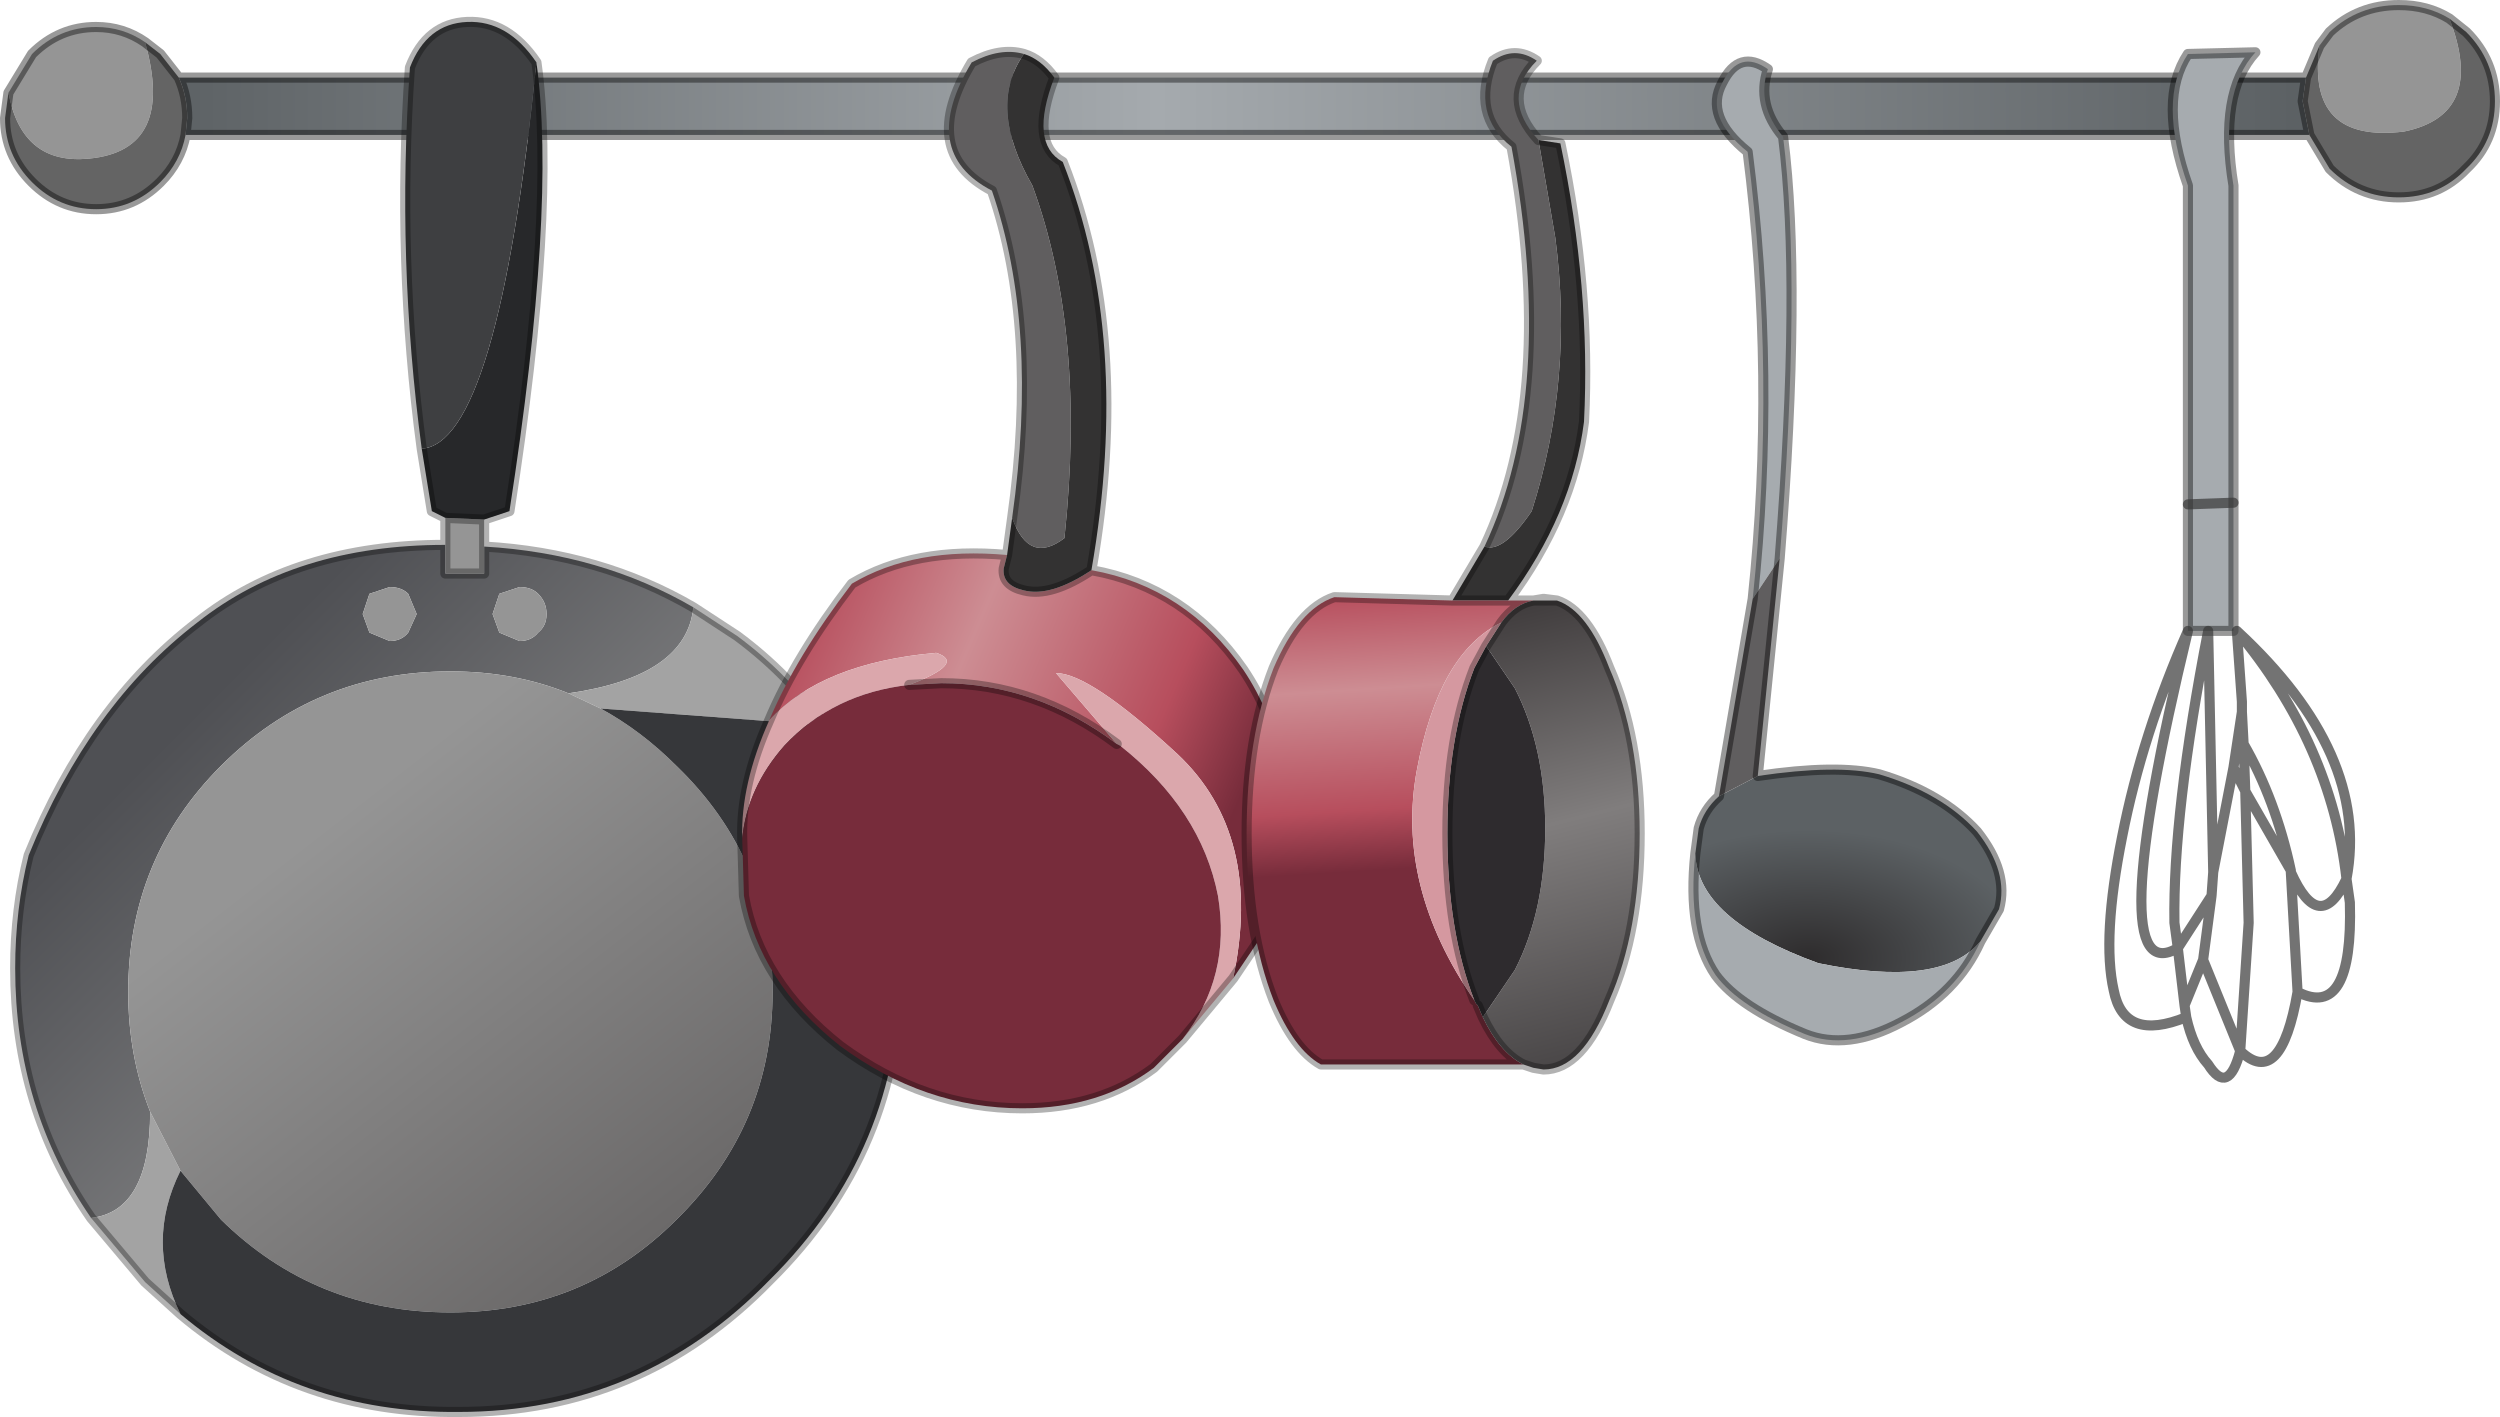 <?xml version="1.0" encoding="UTF-8" standalone="no"?>
<svg xmlns:xlink="http://www.w3.org/1999/xlink" height="42.0px" width="74.1px" xmlns="http://www.w3.org/2000/svg">
  <g transform="matrix(1.0, 0.0, 0.0, 1.0, 35.15, 0.15)">
    <use data-characterId="383" height="42.0" transform="matrix(1.0, 0.0, 0.0, 1.0, -35.15, -0.15)" width="74.1" xlink:href="#decoration123-shape0"/>
  </g>
  <defs>
    <g id="decoration123-shape0" transform="matrix(1.0, 0.0, 0.0, 1.0, 35.15, 0.15)">
      <path d="M37.45 0.4 Q38.55 3.25 36.1 3.75 33.2 4.1 33.6 1.2 L33.9 0.8 Q34.75 0.0 35.95 0.0 36.8 0.0 37.45 0.4 M-34.9 2.6 L-34.2 1.45 Q-33.4 0.65 -32.3 0.65 -31.5 0.65 -30.85 1.1 -29.95 4.3 -32.5 4.55 -34.5 4.75 -34.9 2.6" fill="#959595" fill-rule="evenodd" stroke="none"/>
      <path d="M33.6 1.2 Q33.2 4.1 36.1 3.75 38.55 3.25 37.45 0.4 L37.95 0.8 Q38.8 1.65 38.8 2.85 38.8 4.05 37.95 4.85 37.15 5.7 35.95 5.7 34.75 5.7 33.9 4.85 L33.3 3.85 33.1 2.85 33.2 2.15 33.6 1.2 M-29.85 2.15 Q-29.6 2.7 -29.6 3.35 L-29.65 3.85 Q-29.8 4.65 -30.4 5.25 -31.2 6.05 -32.3 6.05 -33.4 6.05 -34.2 5.25 -35.0 4.45 -35.0 3.35 L-34.9 2.6 Q-34.5 4.75 -32.5 4.55 -29.95 4.3 -30.85 1.1 L-30.4 1.45 -29.85 2.15" fill="#646464" fill-rule="evenodd" stroke="none"/>
      <path d="M33.2 2.15 L33.1 2.85 33.3 3.85 -29.65 3.85 -29.6 3.35 Q-29.6 2.7 -29.85 2.15 L33.2 2.15" fill="url(#decoration123-gradient0)" fill-rule="evenodd" stroke="none"/>
      <path d="M37.45 0.4 Q36.8 0.0 35.95 0.0 34.75 0.0 33.9 0.8 L33.6 1.2 33.2 2.15 33.1 2.85 33.3 3.85 33.9 4.85 Q34.75 5.7 35.95 5.7 37.15 5.7 37.95 4.85 38.8 4.05 38.8 2.85 38.8 1.65 37.95 0.8 L37.45 0.4 M-29.85 2.15 Q-29.6 2.7 -29.6 3.35 L-29.65 3.85 33.3 3.85 M-34.9 2.6 L-34.2 1.45 Q-33.4 0.65 -32.3 0.65 -31.5 0.65 -30.85 1.1 L-30.4 1.45 -29.85 2.15 33.2 2.15 M-29.65 3.85 Q-29.8 4.65 -30.4 5.25 -31.2 6.05 -32.3 6.05 -33.4 6.05 -34.2 5.25 -35.0 4.45 -35.0 3.35 L-34.9 2.6" fill="none" stroke="#000000" stroke-linecap="round" stroke-linejoin="round" stroke-opacity="0.4" stroke-width="0.3"/>
      <path d="M-18.95 18.05 Q-18.95 17.7 -19.2 17.45 -19.4 17.25 -19.75 17.25 L-20.35 17.45 -20.55 18.05 -20.35 18.6 -19.75 18.85 Q-19.4 18.85 -19.2 18.6 -18.95 18.4 -18.95 18.05 M-14.6 17.85 Q-14.8 19.9 -18.3 20.4 -19.9 19.75 -21.8 19.75 -25.8 19.75 -28.6 22.55 -31.35 25.3 -31.35 29.25 -31.35 31.15 -30.7 32.8 -30.7 35.75 -32.45 35.95 -34.7 32.7 -34.7 28.55 -34.7 26.8 -34.3 25.2 -32.5 20.75 -29.3 18.3 -26.4 16.0 -21.95 16.0 L-21.95 16.85 -20.8 16.85 -20.8 16.05 Q-17.35 16.25 -14.6 17.85 M-24.2 17.45 L-24.4 18.05 -24.2 18.6 -23.6 18.85 Q-23.25 18.85 -23.05 18.6 L-22.8 18.05 -23.05 17.45 Q-23.25 17.25 -23.6 17.25 L-24.2 17.45" fill="url(#decoration123-gradient1)" fill-rule="evenodd" stroke="none"/>
      <path d="M-18.95 18.05 Q-18.95 18.4 -19.2 18.6 -19.4 18.85 -19.75 18.85 L-20.35 18.6 -20.55 18.05 -20.35 17.45 -19.75 17.25 Q-19.4 17.25 -19.2 17.45 -18.95 17.7 -18.95 18.05 M-21.95 15.2 L-20.8 15.25 -20.8 16.05 -20.8 16.85 -21.95 16.85 -21.95 16.0 -21.95 15.2 M-24.2 17.45 L-23.6 17.25 Q-23.25 17.25 -23.05 17.45 L-22.8 18.05 -23.05 18.6 Q-23.25 18.85 -23.6 18.85 L-24.2 18.6 -24.4 18.05 -24.2 17.45" fill="#959595" fill-rule="evenodd" stroke="none"/>
      <path d="M-17.35 20.85 L-18.3 20.4 Q-14.8 19.9 -14.6 17.85 L-13.3 18.7 Q-11.75 19.85 -10.7 21.35 L-17.35 20.85 M-30.7 32.8 L-29.8 34.55 Q-30.85 36.65 -29.8 38.8 L-30.85 37.85 -32.45 35.95 Q-30.7 35.75 -30.7 32.8" fill="#a3a3a3" fill-rule="evenodd" stroke="none"/>
      <path d="M-18.3 20.4 L-17.35 20.85 Q-16.15 21.5 -15.1 22.55 -12.25 25.3 -12.25 29.25 -12.25 33.2 -15.1 36.0 -17.85 38.75 -21.8 38.75 -25.8 38.75 -28.6 36.0 L-29.8 34.55 -30.7 32.8 Q-31.35 31.15 -31.35 29.25 -31.35 25.3 -28.6 22.55 -25.8 19.75 -21.8 19.75 -19.9 19.75 -18.3 20.4" fill="url(#decoration123-gradient2)" fill-rule="evenodd" stroke="none"/>
      <path d="M-17.35 20.85 L-10.7 21.35 Q-9.5 23.05 -8.85 25.15 -8.45 26.55 -8.45 28.5 -8.45 33.95 -12.35 37.8 -16.15 41.7 -21.55 41.7 -26.3 41.75 -29.8 38.8 -30.85 36.65 -29.8 34.55 L-28.6 36.0 Q-25.8 38.75 -21.8 38.75 -17.85 38.75 -15.1 36.0 -12.25 33.2 -12.25 29.25 -12.25 25.3 -15.1 22.55 -16.15 21.5 -17.35 20.85" fill="#36373a" fill-rule="evenodd" stroke="none"/>
      <path d="M-19.25 1.7 Q-18.65 6.0 -20.05 15.0 L-20.8 15.25 -21.95 15.2 -22.35 15.0 -22.65 13.15 Q-20.4 13.0 -19.25 1.7" fill="#27282a" fill-rule="evenodd" stroke="none"/>
      <path d="M-19.25 1.7 Q-20.4 13.0 -22.65 13.15 -23.4 7.55 -23.0 1.85 -22.5 0.55 -21.3 0.5 -20.1 0.45 -19.25 1.7" fill="#3e3f41" fill-rule="evenodd" stroke="none"/>
      <path d="M-10.7 21.35 Q-11.75 19.85 -13.3 18.7 L-14.6 17.85 Q-17.35 16.25 -20.8 16.05 L-20.8 15.25 -20.05 15.0 Q-18.65 6.0 -19.25 1.7 -20.1 0.45 -21.3 0.5 -22.5 0.55 -23.0 1.85 -23.4 7.55 -22.65 13.15 L-22.35 15.0 -21.95 15.2 -20.8 15.25 M-21.95 16.0 L-21.95 16.85 -20.8 16.85 -20.8 16.05 M-21.95 15.2 L-21.95 16.0 Q-26.4 16.0 -29.3 18.3 -32.5 20.75 -34.3 25.2 -34.7 26.8 -34.7 28.55 -34.7 32.7 -32.45 35.95 L-30.85 37.85 -29.8 38.8 Q-26.3 41.75 -21.55 41.7 -16.15 41.7 -12.35 37.8 -8.45 33.95 -8.45 28.5 -8.45 26.55 -8.85 25.15 -9.5 23.05 -10.7 21.35" fill="none" stroke="#000000" stroke-linecap="round" stroke-linejoin="round" stroke-opacity="0.302" stroke-width="0.3"/>
      <path d="M-2.8 16.75 Q0.0 17.25 1.7 19.7 3.35 22.15 3.15 26.25 L1.4 28.85 Q2.3 24.6 -0.25 22.2 -2.85 19.8 -3.85 19.8 L-2.05 21.9 Q-4.45 20.1 -7.25 20.1 L-8.2 20.15 Q-6.5 19.5 -7.4 19.2 -10.8 19.5 -12.35 21.2 -11.55 19.3 -9.9 17.15 -8.05 16.05 -5.3 16.3 L-5.4 16.7 Q-5.45 17.2 -4.8 17.35 -4.0 17.55 -2.8 16.75" fill="url(#decoration123-gradient3)" fill-rule="evenodd" stroke="none"/>
      <path d="M-5.15 15.2 Q-4.35 9.55 -5.75 5.5 -7.95 4.35 -6.35 1.7 -5.5 1.25 -4.8 1.45 -5.9 3.0 -4.55 5.35 -2.95 9.7 -3.6 15.8 -4.65 16.6 -5.15 15.2" fill="#605e5f" fill-rule="evenodd" stroke="none"/>
      <path d="M-5.3 16.3 L-5.15 15.2 Q-4.65 16.6 -3.6 15.8 -2.95 9.7 -4.55 5.35 -5.9 3.0 -4.8 1.45 -4.3 1.6 -3.9 2.15 -4.65 4.1 -3.65 4.65 -1.6 9.85 -2.8 16.75 -4.0 17.55 -4.8 17.35 -5.45 17.2 -5.4 16.7 L-5.3 16.3" fill="#333232" fill-rule="evenodd" stroke="none"/>
      <path d="M1.4 28.85 L-0.1 30.65 Q1.35 28.8 0.95 26.4 0.45 23.85 -1.95 21.95 L-2.05 21.9 -3.85 19.8 Q-2.85 19.8 -0.25 22.2 2.3 24.6 1.4 28.85 M-13.15 24.7 Q-13.2 23.1 -12.35 21.2 -10.8 19.5 -7.4 19.2 -6.5 19.5 -8.2 20.15 -10.45 20.4 -11.9 21.95 -13.0 23.2 -13.15 24.7" fill="#dba7ac" fill-rule="evenodd" stroke="none"/>
      <path d="M-0.1 30.65 L-0.95 31.5 Q-2.55 32.7 -4.85 32.7 -7.75 32.7 -10.25 30.85 -12.65 28.95 -13.1 26.4 L-13.15 24.7 Q-13.0 23.2 -11.9 21.95 -10.45 20.4 -8.2 20.15 L-7.25 20.1 Q-4.45 20.1 -2.05 21.9 L-1.95 21.95 Q0.45 23.85 0.95 26.4 1.35 28.8 -0.1 30.65" fill="#772c3b" fill-rule="evenodd" stroke="none"/>
      <path d="M-2.8 16.75 Q0.0 17.25 1.7 19.7 3.35 22.15 3.15 26.25 L1.4 28.85 -0.1 30.65 -0.95 31.5 Q-2.55 32.7 -4.85 32.7 -7.75 32.7 -10.25 30.85 -12.65 28.95 -13.1 26.4 L-13.15 24.7 Q-13.2 23.1 -12.35 21.2 -11.55 19.3 -9.9 17.15 -8.05 16.05 -5.3 16.3 L-5.15 15.2 Q-4.35 9.55 -5.75 5.5 -7.95 4.35 -6.35 1.7 -5.5 1.25 -4.8 1.45 -4.3 1.6 -3.9 2.15 -4.65 4.1 -3.65 4.65 -1.6 9.85 -2.8 16.75 -4.0 17.55 -4.8 17.35 -5.45 17.2 -5.4 16.7 L-5.3 16.3 M-8.2 20.15 L-7.25 20.1 Q-4.45 20.1 -2.05 21.9" fill="none" stroke="#000000" stroke-linecap="round" stroke-linejoin="round" stroke-opacity="0.302" stroke-width="0.3"/>
      <path d="M8.85 16.05 Q11.0 11.5 9.65 4.2 8.45 3.25 9.1 1.65 9.75 1.2 10.4 1.65 9.3 2.75 10.45 4.0 L10.95 6.9 Q11.5 11.1 10.25 15.0 9.4 16.25 8.85 16.05" fill="#605e5f" fill-rule="evenodd" stroke="none"/>
      <path d="M10.45 4.0 L11.1 4.1 Q12.0 8.4 11.8 12.35 11.45 15.1 9.55 17.65 L7.9 17.65 8.85 16.05 Q9.4 16.25 10.25 15.0 11.5 11.1 10.95 6.9 L10.45 4.0" fill="#333232" fill-rule="evenodd" stroke="none"/>
      <path d="M9.55 17.65 L10.3 17.65 Q9.75 17.75 9.35 18.3 7.5 19.2 6.85 22.65 6.2 26.1 8.55 29.5 L8.6 29.6 8.65 29.65 8.8 30.0 Q9.3 31.05 10.0 31.4 L4.0 31.4 Q3.2 30.95 2.6 29.5 1.8 27.45 1.8 24.55 1.8 21.7 2.6 19.65 3.35 17.9 4.4 17.55 L7.9 17.65 9.55 17.65" fill="url(#decoration123-gradient4)" fill-rule="evenodd" stroke="none"/>
      <path d="M11.0 17.65 Q11.9 17.95 12.55 19.65 13.45 21.7 13.45 24.55 13.45 27.45 12.55 29.5 11.75 31.55 10.6 31.55 L10.3 31.5 10.0 31.4 Q9.3 31.05 8.8 30.0 L9.75 28.6 Q10.65 26.85 10.65 24.4 10.65 22.0 9.75 20.25 L8.9 19.0 9.35 18.3 Q9.75 17.75 10.3 17.65 L11.0 17.65" fill="url(#decoration123-gradient5)" fill-rule="evenodd" stroke="none"/>
      <path d="M8.9 19.0 L9.75 20.25 Q10.65 22.0 10.65 24.4 10.65 26.85 9.75 28.6 L8.8 30.0 8.65 29.65 8.6 29.6 8.55 29.5 Q7.75 27.45 7.75 24.55 7.75 21.7 8.55 19.65 L8.9 19.0" fill="#2e2b2e" fill-rule="evenodd" stroke="none"/>
      <path d="M8.9 19.0 L8.55 19.65 Q7.75 21.7 7.75 24.55 7.75 27.45 8.55 29.5 6.2 26.1 6.85 22.65 7.5 19.2 9.35 18.3 L8.9 19.0" fill="#d598a0" fill-rule="evenodd" stroke="none"/>
      <path d="M10.45 4.0 L11.1 4.1 Q12.0 8.4 11.8 12.35 11.45 15.1 9.55 17.65 L10.3 17.65 10.6 17.6 11.0 17.65 Q11.9 17.95 12.55 19.65 13.45 21.7 13.45 24.55 13.45 27.45 12.55 29.5 11.75 31.55 10.6 31.55 L10.3 31.5 10.0 31.4 4.0 31.4 Q3.2 30.95 2.6 29.5 1.8 27.45 1.8 24.55 1.8 21.7 2.6 19.65 3.35 17.9 4.4 17.55 L7.9 17.65 8.85 16.05 Q11.0 11.5 9.65 4.2 8.45 3.25 9.1 1.65 9.75 1.2 10.4 1.65 9.3 2.75 10.45 4.0 M7.9 17.65 L9.55 17.65 M8.8 30.0 Q9.3 31.05 10.0 31.4 M8.55 29.5 Q7.75 27.45 7.75 24.55 7.75 21.7 8.55 19.65 L8.9 19.0 9.35 18.3 Q9.75 17.75 10.3 17.65 L11.0 17.65 M8.65 29.65 L8.8 30.0" fill="none" stroke="#000000" stroke-linecap="round" stroke-linejoin="round" stroke-opacity="0.302" stroke-width="0.3"/>
      <path d="M16.95 22.85 Q19.3 22.5 20.55 22.8 22.4 23.35 23.45 24.5 24.4 25.7 24.1 26.8 L23.55 27.75 Q22.4 29.15 18.75 28.4 15.15 27.1 15.1 25.15 L15.2 24.4 Q15.35 23.85 15.8 23.45 L16.95 22.85" fill="url(#decoration123-gradient6)" fill-rule="evenodd" stroke="none"/>
      <path d="M23.55 27.75 Q22.85 29.3 21.2 30.15 19.6 31.0 18.35 30.5 16.4 29.7 15.7 28.75 14.85 27.5 15.1 25.15 15.15 27.1 18.75 28.4 22.4 29.15 23.55 27.75 M16.8 17.6 Q17.5 11.0 16.65 4.35 15.35 3.3 15.9 2.3 16.4 1.3 17.25 1.9 16.9 2.95 17.7 3.9 18.25 8.25 17.6 16.4 L16.8 17.6" fill="#a6abaf" fill-rule="evenodd" stroke="none"/>
      <path d="M15.8 23.45 L16.8 17.6 17.6 16.4 16.95 22.85 15.8 23.45" fill="#605e5f" fill-rule="evenodd" stroke="none"/>
      <path d="M16.95 22.85 Q19.3 22.5 20.55 22.8 22.4 23.35 23.45 24.5 24.4 25.7 24.1 26.8 L23.55 27.75 Q22.85 29.3 21.2 30.15 19.6 31.0 18.35 30.5 16.4 29.7 15.7 28.75 14.85 27.5 15.1 25.15 L15.2 24.4 Q15.35 23.85 15.8 23.45 L16.8 17.6 Q17.5 11.0 16.65 4.35 15.35 3.3 15.9 2.3 16.4 1.3 17.25 1.9 16.9 2.95 17.7 3.9 18.25 8.25 17.6 16.4 L16.95 22.85 Z" fill="none" stroke="#000000" stroke-linecap="round" stroke-linejoin="round" stroke-opacity="0.4" stroke-width="0.3"/>
      <path d="M29.7 18.55 L29.7 14.8 29.7 5.35 Q28.8 2.8 29.7 1.45 L31.7 1.4 Q30.6 2.6 31.05 5.35 L31.05 14.75 31.05 18.55 30.3 18.55 29.7 18.55 M31.05 14.75 L29.7 14.8 31.05 14.75" fill="#a6abaf" fill-rule="evenodd" stroke="none"/>
      <path d="M29.7 18.55 L29.7 14.8 29.7 5.35 Q28.8 2.8 29.7 1.45 L31.7 1.4 Q30.6 2.6 31.05 5.35 L31.05 14.75 31.05 18.55 30.3 18.55 29.7 18.55" fill="none" stroke="#000000" stroke-linecap="round" stroke-linejoin="round" stroke-opacity="0.4" stroke-width="0.3"/>
      <path d="M30.3 18.55 L30.45 25.7 31.05 22.6 31.3 20.95 31.3 20.65 31.15 18.55 Q35.1 22.2 34.4 25.9 L34.5 26.6 Q34.6 30.1 32.95 29.25 32.45 32.15 31.25 31.0 30.9 32.35 30.3 31.4 29.85 30.9 29.65 30.0 27.8 30.75 27.5 29.2 27.15 27.65 27.75 24.65 28.35 21.6 29.7 18.55 27.1 29.3 29.4 27.95 L30.4 26.4 30.45 25.7 M30.3 18.55 Q29.25 23.95 29.3 27.2 L29.4 27.95 29.6 29.65 29.65 30.0 M31.05 22.6 L31.4 23.3 31.35 21.9 31.3 20.95 M29.7 14.8 L31.05 14.75 M32.95 29.25 L32.75 25.7 32.75 25.65 31.4 23.3 31.5 27.2 31.25 31.0 30.15 28.3 29.6 29.65 M34.4 25.9 Q33.6 27.6 32.75 25.7 M30.15 28.3 L30.4 26.4 M31.15 18.55 Q33.95 21.9 34.4 25.9 M31.35 21.9 Q32.3 23.55 32.75 25.65" fill="none" stroke="#383838" stroke-linecap="round" stroke-linejoin="round" stroke-opacity="0.702" stroke-width="0.3"/>
    </g>
    <linearGradient gradientTransform="matrix(0.038, 0.0, 0.0, 0.001, 1.7, 3.0)" gradientUnits="userSpaceOnUse" id="decoration123-gradient0" spreadMethod="pad" x1="-819.2" x2="819.2">
      <stop offset="0.0" stop-color="#5e6366"/>
      <stop offset="0.459" stop-color="#a5aaae"/>
      <stop offset="1.0" stop-color="#5c6164"/>
    </linearGradient>
    <linearGradient gradientTransform="matrix(0.008, 0.008, -0.01, 0.01, -22.7, 27.4)" gradientUnits="userSpaceOnUse" id="decoration123-gradient1" spreadMethod="pad" x1="-819.2" x2="819.2">
      <stop offset="0.0" stop-color="#4f5054"/>
      <stop offset="1.0" stop-color="#9a9a9a"/>
    </linearGradient>
    <linearGradient gradientTransform="matrix(0.006, 0.008, -0.009, 0.007, -20.35, 30.65)" gradientUnits="userSpaceOnUse" id="decoration123-gradient2" spreadMethod="pad" x1="-819.2" x2="819.2">
      <stop offset="0.0" stop-color="#959595"/>
      <stop offset="0.961" stop-color="#6b6969"/>
    </linearGradient>
    <linearGradient gradientTransform="matrix(0.008, 0.003, -0.003, 0.007, -4.8, 20.7)" gradientUnits="userSpaceOnUse" id="decoration123-gradient3" spreadMethod="pad" x1="-819.2" x2="819.2">
      <stop offset="0.0" stop-color="#b74e5d"/>
      <stop offset="0.345" stop-color="#cd8d93"/>
      <stop offset="0.78" stop-color="#b74e5d"/>
      <stop offset="1.0" stop-color="#772c3b"/>
    </linearGradient>
    <linearGradient gradientTransform="matrix(3.0E-4, 0.005, -0.008, 5.0E-4, 6.15, 21.5)" gradientUnits="userSpaceOnUse" id="decoration123-gradient4" spreadMethod="pad" x1="-819.2" x2="819.2">
      <stop offset="0.0" stop-color="#b74e5d"/>
      <stop offset="0.345" stop-color="#cd8d93"/>
      <stop offset="0.78" stop-color="#b74e5d"/>
      <stop offset="1.0" stop-color="#772c3b"/>
    </linearGradient>
    <linearGradient gradientTransform="matrix(0.002, 0.009, -0.008, 0.002, 11.1, 24.6)" gradientUnits="userSpaceOnUse" id="decoration123-gradient5" spreadMethod="pad" x1="-819.2" x2="819.2">
      <stop offset="0.0" stop-color="#3a3637"/>
      <stop offset="0.475" stop-color="#807d7d"/>
      <stop offset="1.0" stop-color="#434041"/>
    </linearGradient>
    <radialGradient cx="0" cy="0" gradientTransform="matrix(0.012, 0.0, 0.0, 0.007, 18.45, 28.25)" gradientUnits="userSpaceOnUse" id="decoration123-gradient6" r="819.2" spreadMethod="pad">
      <stop offset="0.0" stop-color="#2e2c2d"/>
      <stop offset="0.663" stop-color="#5c6164"/>
    </radialGradient>
  </defs>
</svg>
